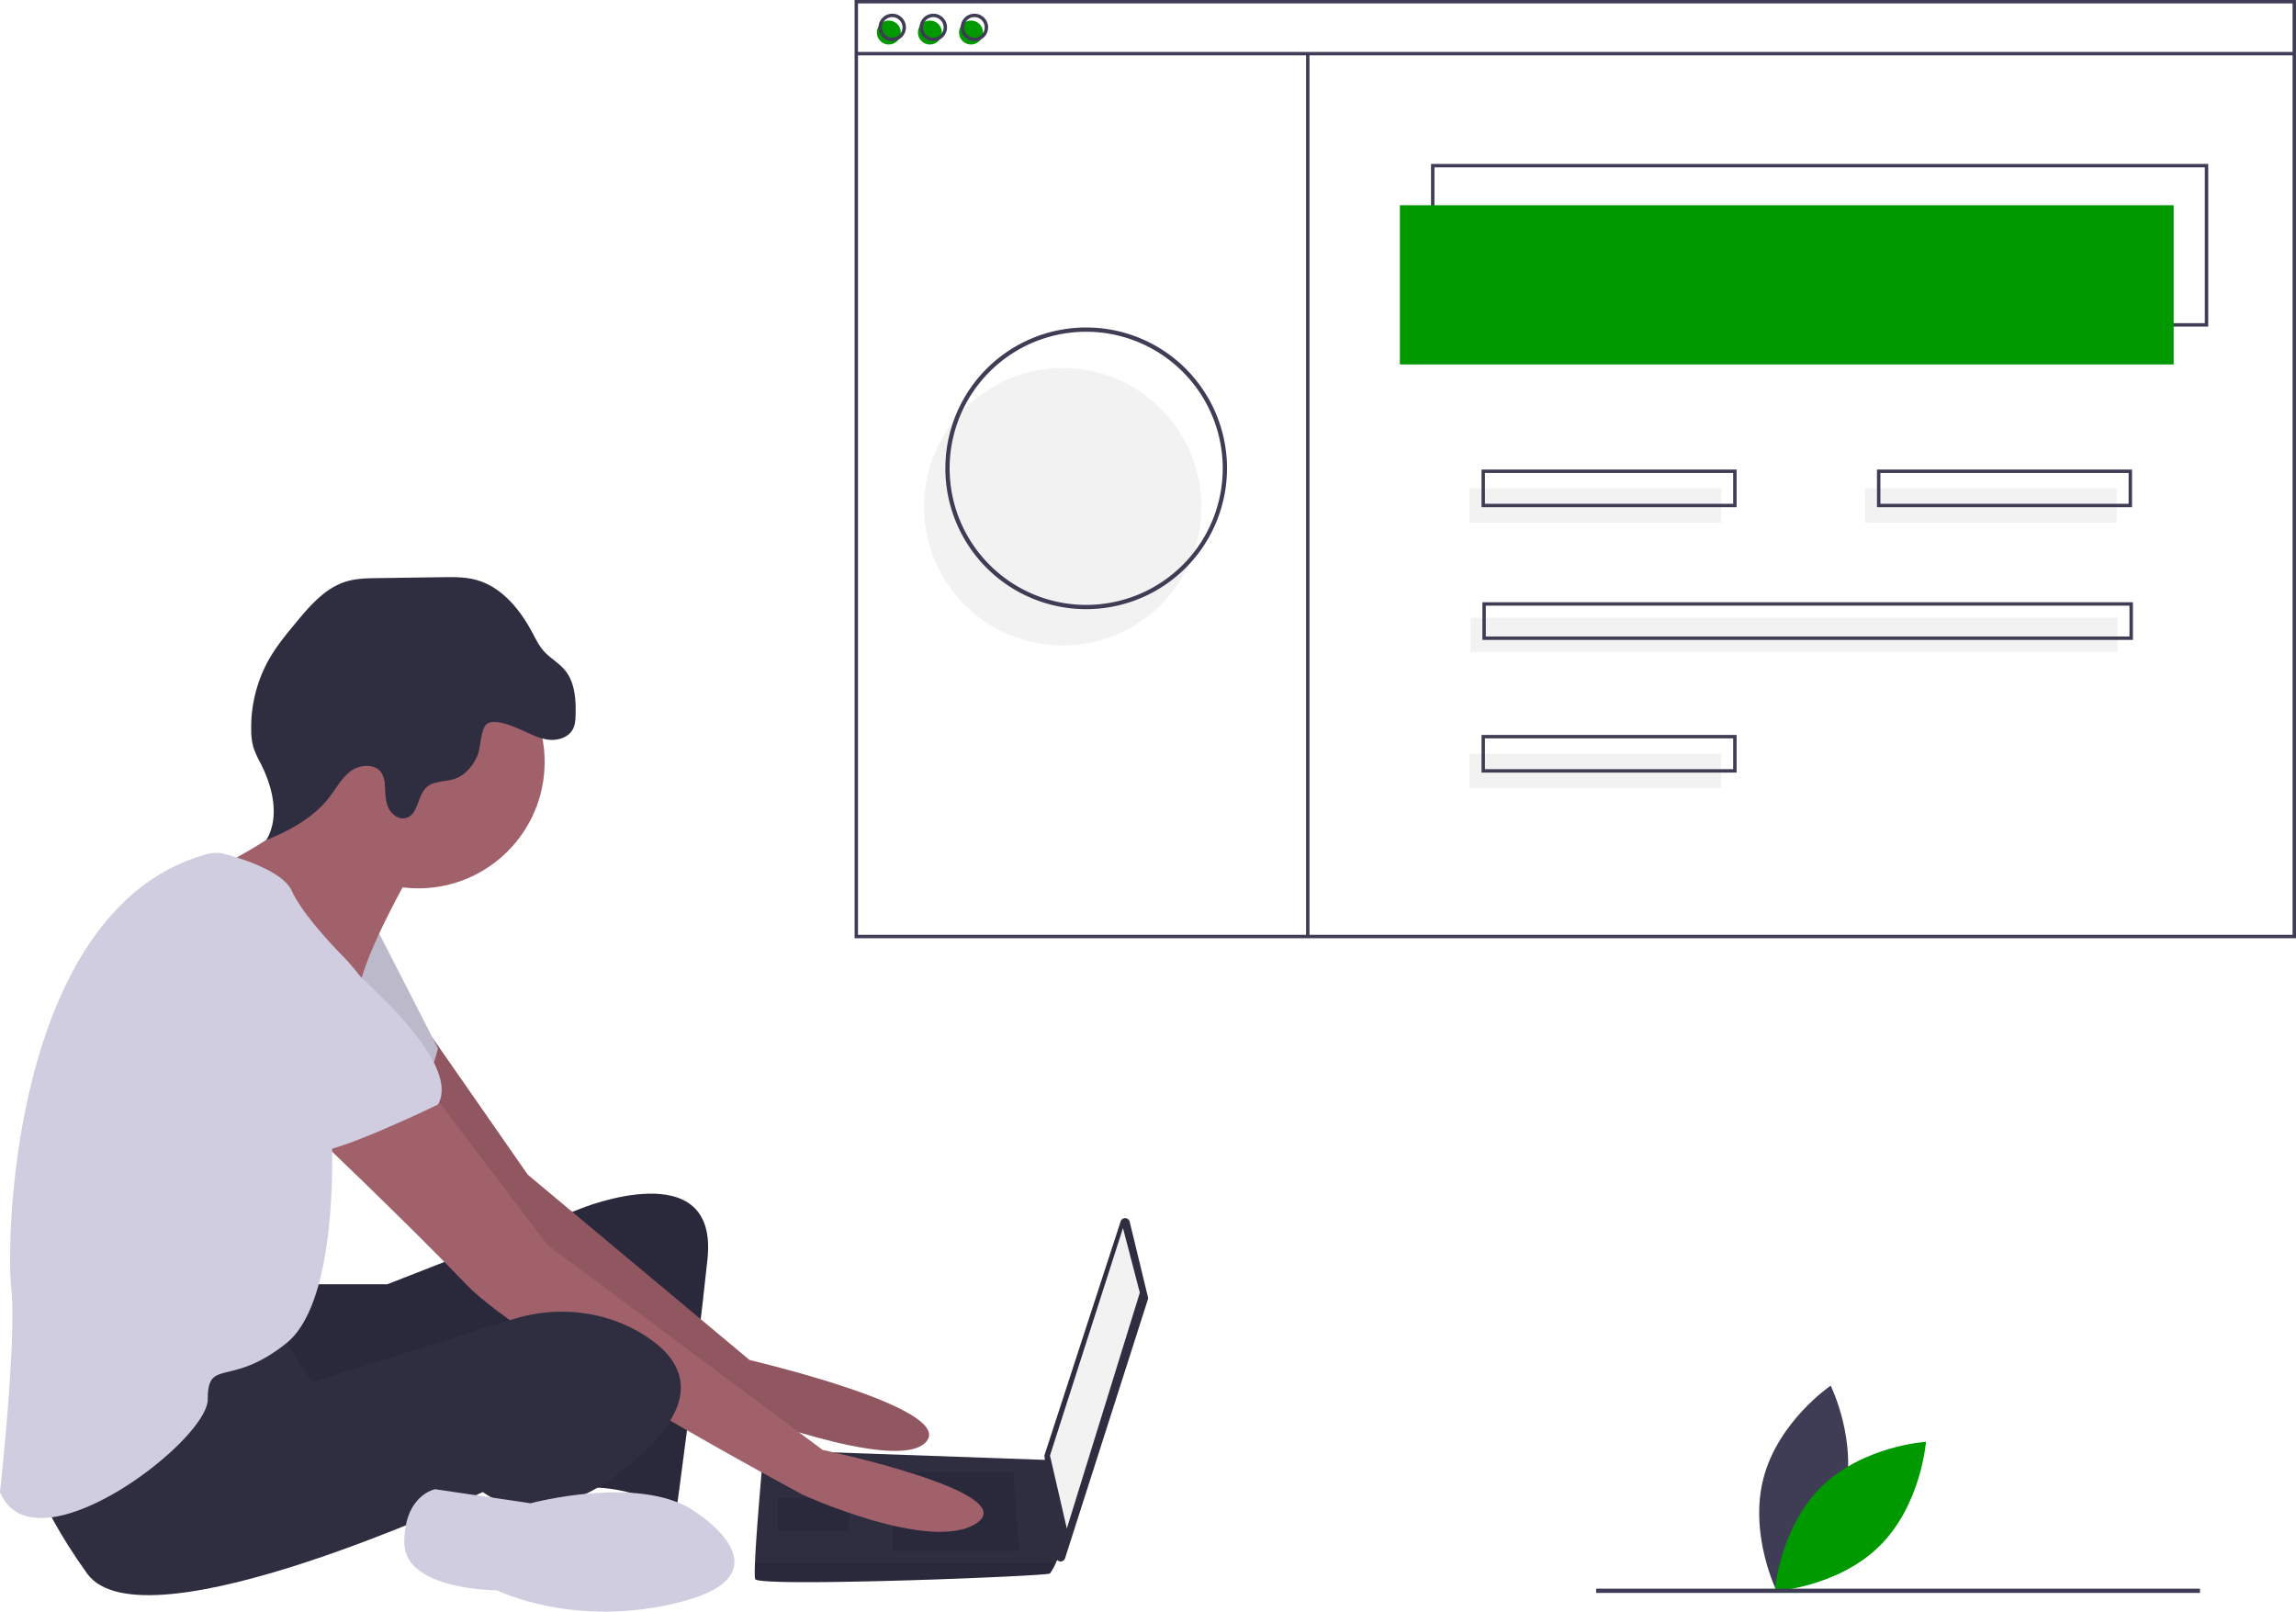 <svg xmlns="http://www.w3.org/2000/svg" data-name="Layer 1" width="1076.064" height="755.228" style=""><rect id="backgroundrect" width="100%" height="100%" x="0" y="0" fill="none" stroke="none"/><title>web_developer</title><g class="currentLayer" style=""><title>Layer 1</title><path d="M864.146,702.423 c-6.985,26.598 -31.459,43.22 -31.459,43.22 s-13.15,-26.502 -6.166,-53.1 s31.459,-43.22 31.459,-43.22 S871.13,675.825 864.146,702.423 z" fill="#3f3d56" id="svg_1"/><path d="M853.552,696.797 c-19.563,19.327 -21.751,48.831 -21.751,48.831 s29.528,-1.831 49.091,-21.159 s21.751,-48.831 21.751,-48.831 S873.114,677.469 853.552,696.797 z" fill="#009900" id="svg_2" class="" fill-opacity="1"/><path d="M144.734,601.808 h36.841 l90.788,-35.526 s64.472,-26.315 59.209,23.684 s-14.473,117.103 -14.473,117.103 s-28.947,-13.158 -44.736,-9.21 s-5.263,-80.262 -5.263,-80.262 s-128.945,61.841 -140.787,53.946 s-14.473,-63.157 -14.473,-63.157 z" fill="#2f2e41" id="svg_3"/><path d="M144.734,601.808 h36.841 l90.788,-35.526 s64.472,-26.315 59.209,23.684 s-14.473,117.103 -14.473,117.103 s-28.947,-13.158 -44.736,-9.21 s-5.263,-80.262 -5.263,-80.262 s-128.945,61.841 -140.787,53.946 s-14.473,-63.157 -14.473,-63.157 z" opacity="0.1" id="svg_4"/><path d="M202.778,486.434 l44.586,64.059 L351.309,637.334 s96.051,22.368 82.893,38.157 S340.783,659.702 340.783,659.702 s-119.735,-86.84 -123.682,-93.419 S169.734,497.863 169.734,497.863 z" fill="#a0616a" id="svg_5"/><path d="M202.778,486.434 l44.586,64.059 L351.309,637.334 s96.051,22.368 82.893,38.157 S340.783,659.702 340.783,659.702 s-119.735,-86.84 -123.682,-93.419 S169.734,497.863 169.734,497.863 z" opacity="0.1" id="svg_6"/><path d="M176.312,434.706 l28.947,56.578 s-6.579,27.631 -17.105,30.263 s-55.262,-34.21 -55.262,-34.21 z" fill="#d0cde1" id="svg_7"/><path d="M176.312,434.706 l28.947,56.578 s-6.579,27.631 -17.105,30.263 s-55.262,-34.21 -55.262,-34.21 z" opacity="0.1" id="svg_8"/><path d="M529.451,572.514 L538.002,607.786 a2.203,2.203 0 0 1 -0.043,1.19 L499.171,730.188 a2.203,2.203 0 0 1 -4.287,-0.423 l-5.366,-47.219 a2.203,2.203 0 0 1 0.094,-0.931 L525.215,572.351 A2.203,2.203 0 0 1 529.451,572.514 z" fill="#2f2e41" id="svg_9"/><polygon points="526.306 575.493 534.2 605.756 499.99 716.28 492.096 682.07 526.306 575.493" fill="#f2f2f2" id="svg_10"/><path d="M353.941,739.964 c1.316,3.947 136.839,-1.316 138.155,-2.632 a28.561,28.561 0 0 0 2.895,-5.263 c1.237,-2.632 2.368,-5.263 2.368,-5.263 L492.096,684.201 l-134.208,-4.763 s-3.355,36.105 -4.039,52.631 C353.678,736.24 353.678,739.174 353.941,739.964 z" fill="#2f2e41" id="svg_11"/><polygon points="474.991 689.965 477.622 726.806 418.413 726.806 418.413 689.965 474.991 689.965" opacity="0.1" id="svg_12"/><polygon points="398.677 701.806 399.03 701.736 397.361 717.596 364.467 717.596 364.467 701.806 398.677 701.806" opacity="0.1" id="svg_13"/><path d="M353.941,739.964 c1.316,3.947 136.839,-1.316 138.155,-2.632 a28.561,28.561 0 0 0 2.895,-5.263 H353.848 C353.678,736.24 353.678,739.174 353.941,739.964 z" opacity="0.1" id="svg_14"/><circle cx="196.049" cy="357.076" r="59.209" fill="#a0616a" id="svg_15"/><path d="M192.102,409.707 s-19.736,34.21 -23.684,52.631 s-59.209,-36.841 -59.209,-36.841 l-7.237,-19.079 s51.973,-24.342 48.025,-44.078 S192.102,409.707 192.102,409.707 z" fill="#a0616a" id="svg_16"/><path d="M202.628,512.336 l53.946,71.051 l128.945,96.051 s93.419,19.736 72.367,34.21 s-81.577,-13.158 -81.577,-13.158 S246.048,630.755 218.417,601.808 s-78.946,-77.63 -78.946,-77.63 z" fill="#a0616a" id="svg_17"/><path d="M130.261,622.861 L146.05,647.86 l94.231,-29.646 c20.676,-6.505 43.348,-4.111 61.687,7.442 c16.447,10.362 26.973,26.809 3.289,51.15 c-47.368,48.683 -78.946,22.368 -78.946,22.368 S67.104,774.173 40.789,737.332 s-27.631,-55.262 -27.631,-55.262 S114.472,618.913 130.261,622.861 z" fill="#2f2e41" id="svg_18"/><path d="M327.625,709.701 s42.104,27.631 -7.895,40.789 s-86.84,-5.263 -86.84,-5.263 s-43.42,0 -43.42,-22.368 s14.473,-25 14.473,-25 l44.736,6.579 S302.626,689.965 327.625,709.701 z" fill="#d0cde1" id="svg_19"/><path d="M244.621,342.182 c4.03,1.797 8.026,3.923 12.408,4.444 s9.371,-1.008 11.444,-4.903 c1.12,-2.104 1.248,-4.578 1.3,-6.961 c0.158,-7.225 -0.364,-15.036 -4.943,-20.627 c-2.914,-3.559 -7.167,-5.802 -10.184,-9.274 c-2.161,-2.488 -3.599,-5.503 -5.148,-8.411 c-5.866,-11.017 -14.551,-21.606 -26.622,-24.782 c-5.04,-1.326 -10.328,-1.262 -15.539,-1.188 l-30.397,0.429 c-4.919,0.069 -9.914,0.15 -14.623,1.574 c-9.784,2.958 -16.908,11.186 -23.432,19.054 c-4.881,5.887 -9.775,11.834 -13.439,18.547 a65.079,65.079 0 0 0 -7.714,31.887 a29.833,29.833 0 0 0 1.093,8.437 a46.822,46.822 0 0 0 3.316,7.284 c5.7,11.197 9.085,25.182 2.665,35.983 c11.152,-4.555 22.186,-10.528 29.542,-20.068 c3.291,-4.267 5.872,-9.263 10.258,-12.395 s11.532,-3.403 14.346,1.193 a12.857,12.857 0 0 1 1.451,6.022 c0.206,3.45 0.2,7.033 1.663,10.164 s4.947,5.658 8.273,4.721 c5.729,-1.614 5.18,-10.406 9.593,-14.4 c3.351,-3.033 8.521,-2.453 12.826,-3.83 c5.016,-1.604 8.779,-5.95 10.924,-10.759 c1.63,-3.656 1.606,-13.223 4.691,-15.203 C232.239,336.636 241.036,340.583 244.621,342.182 z" fill="#2f2e41" id="svg_20"/><path d="M97.272,400.176 a15.616,15.616 0 0 1 8.128,0.021 c8.446,2.268 27.38,8.27 31.44,17.405 c5.263,11.842 23.684,30.263 23.684,30.263 s25,25 19.736,42.104 s-25,36.841 -25,36.841 s5.263,81.577 -21.052,102.63 s-36.841,6.579 -36.841,26.315 S15.789,737.332 3.515624982242116e-7,699.175 c0,0 7.895,-71.051 5.263,-96.051 C2.669,578.485 6.466,424.759 97.272,400.176 z" fill="#d0cde1" id="svg_21"/><path d="M139.471,433.391 s80.262,59.209 65.788,84.209 c0,0 -48.683,23.684 -59.209,22.368 s-51.315,-47.368 -61.841,-51.315 S68.42,413.654 139.471,433.391 z" fill="#d0cde1" id="svg_22"/><circle cx="498.064" cy="237.458" r="65" fill="#f2f2f2" id="svg_23"/><path d="M1034.93,153.041 H670.681 V76.821 H1034.93 zM672.286,151.436 h361.039 v-73.01 H672.286 z" fill="#3f3d56" id="svg_24"/><rect x="656.083" y="96.175" width="362.644" height="74.615" fill="#009900" id="svg_25" class="" fill-opacity="1"/><circle cx="416.565" cy="15.244" r="5.616" fill="#009900" id="svg_26" class="" fill-opacity="1"/><circle cx="435.82" cy="15.244" r="5.616" fill="#009900" id="svg_27" class="" fill-opacity="1"/><circle cx="455.076" cy="15.244" r="5.616" fill="#009900" id="svg_28" class="" fill-opacity="1"/><path d="M1076.064,439.666 H400.519 V0 h675.545 zm-673.94,-1.605 h672.336 V1.605 H402.123 z" fill="#3f3d56" id="svg_29"/><rect x="401.321" y="24.338" width="673.94" height="1.605" fill="#3f3d56" id="svg_30"/><path d="M418.17,19.255 a6.418,6.418 0 1 1 6.418,-6.418 A6.426,6.426 0 0 1 418.17,19.255 zm0,-11.232 a4.814,4.814 0 1 0 4.814,4.814 A4.819,4.819 0 0 0 418.17,8.023 z" fill="#3f3d56" id="svg_31"/><path d="M437.425,19.255 a6.418,6.418 0 1 1 6.418,-6.418 A6.426,6.426 0 0 1 437.425,19.255 zm0,-11.232 a4.814,4.814 0 1 0 4.814,4.814 A4.819,4.819 0 0 0 437.425,8.023 z" fill="#3f3d56" id="svg_32"/><path d="M456.68,19.255 A6.418,6.418 0 1 1 463.099,12.837 A6.426,6.426 0 0 1 456.68,19.255 zm0,-11.232 a4.814,4.814 0 1 0 4.814,4.814 A4.819,4.819 0 0 0 456.68,8.023 z" fill="#3f3d56" id="svg_33"/><rect x="612.109" y="25.14" width="1.605" height="414.346" fill="#3f3d56" id="svg_34"/><rect x="688.733" y="228.859" width="117.94" height="16.046" fill="#f2f2f2" id="svg_35"/><rect x="874.067" y="228.859" width="117.94" height="16.046" fill="#f2f2f2" id="svg_36"/><path d="M813.893,237.684 H694.349 V220.033 H813.893 zm-117.94,-1.605 H812.289 V221.638 H695.954 z" fill="#3f3d56" id="svg_37"/><rect x="688.733" y="353.217" width="117.94" height="16.046" fill="#f2f2f2" id="svg_38"/><path d="M813.893,362.042 H694.349 V344.392 H813.893 zm-117.94,-1.605 H812.289 V345.996 H695.954 z" fill="#3f3d56" id="svg_39"/><rect x="689.134" y="289.433" width="303.273" height="16.046" fill="#f2f2f2" id="svg_40"/><path d="M999.628,299.863 H694.75 V282.213 h304.878 zM696.355,298.259 h301.669 V283.817 H696.355 z" fill="#3f3d56" id="svg_41"/><path d="M999.227,237.684 H879.683 V220.033 H999.227 zm-117.94,-1.605 h116.335 V221.638 H881.287 z" fill="#3f3d56" id="svg_42"/><path d="M509.064,285.458 a66,66 0 1 1 66,-66 A66.075,66.075 0 0 1 509.064,285.458 zm0,-130 a64,64 0 1 0 64,64 A64.073,64.073 0 0 0 509.064,155.458 z" fill="#3f3d56" id="svg_43"/><rect x="748.064" y="744.458" width="283" height="2" fill="#3f3d56" id="svg_44"/></g></svg>